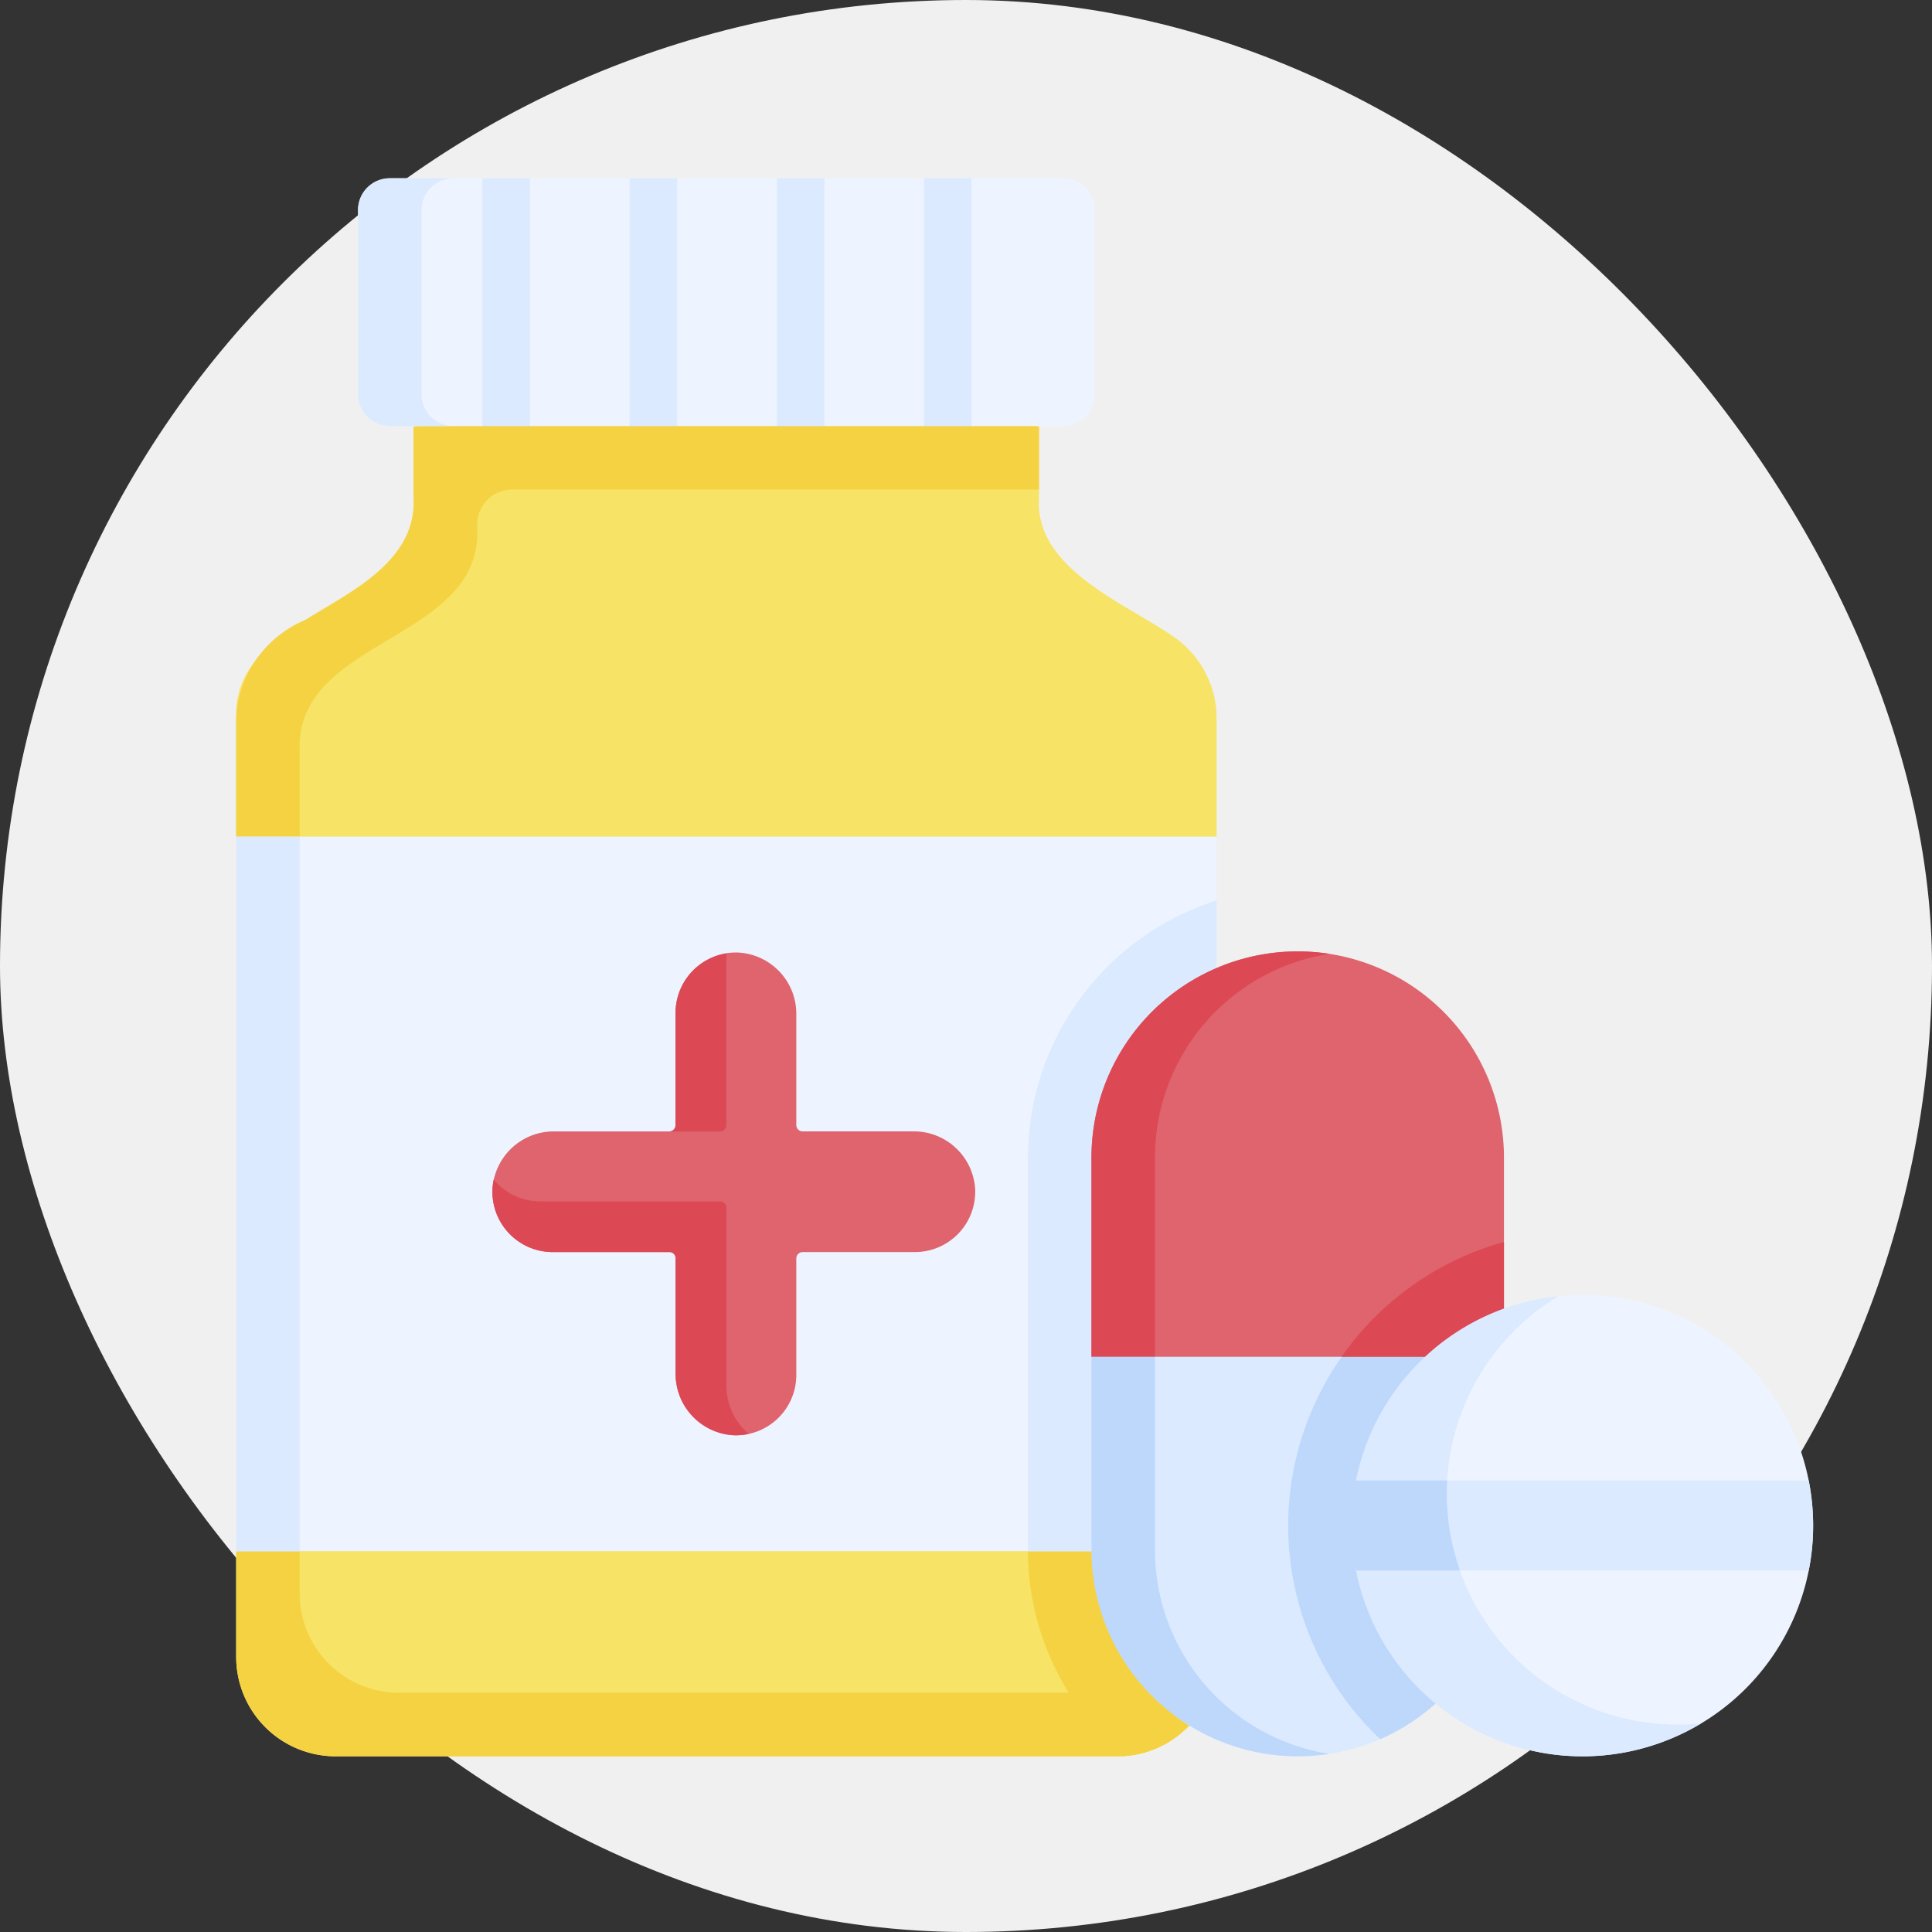 <svg xmlns="http://www.w3.org/2000/svg" width="65" height="65" viewBox="0 0 65 65">
  <rect x="0" y="0" width="65" height="65" fill="#333333" stroke="none"/>
  <g id="Grupo_25041" data-name="Grupo 25041" transform="translate(-709 -8445)">
    <rect id="Rectángulo_5787" data-name="Rectángulo 5787" width="65" height="65" rx="32.5" transform="translate(709 8445)" fill="#f0f0f0"/>
    <g id="Grupo_25020" data-name="Grupo 25020" transform="translate(716.902 8450.998)">
      <path id="Trazado_12320" data-name="Trazado 12320" d="M31.741,69.146c-1.585-1.082-4.585-2.249-4.41-4.614V62.154l-10.268-2.13L6.294,62.154v2.378C6.435,68.31.178,68.2.32,71.975v3.974l2.62,13.676L.32,99.99v3.562a3.339,3.339,0,0,0,3.339,3.339H29.966a3.339,3.339,0,0,0,3.339-3.339L31.522,85.807l1.783-9.858V71.975A3.339,3.339,0,0,0,31.741,69.146Z" transform="translate(-0.276 -53.8)" fill="#f7e365"/>
      <g id="Grupo_25018" data-name="Grupo 25018" transform="translate(0.042 6.225)">
        <path id="Trazado_12321" data-name="Trazado 12321" d="M8.441,65.6v-.152a1.175,1.175,0,0,1,1.175-1.175H27.342V62.158l-10.269-2.13L6.3,62.158v2.378c.13,2.113-2.107,3.185-3.618,4.117h0A3.782,3.782,0,0,0,.331,71.978v3.974l2.136,8.862V73.046c-.142-3.778,6.115-3.664,5.974-7.442Z" transform="translate(-0.33 -60.028)" fill="#f4d242"/>
        <path id="Trazado_12322" data-name="Trazado 12322" d="M32.121,361.9H5.813a3.338,3.338,0,0,1-3.338-3.339V346.921L.339,357.137V360.7a3.359,3.359,0,0,0,3.338,3.339H29.985a3.338,3.338,0,0,0,3.174-2.3A3.33,3.33,0,0,1,32.121,361.9Z" transform="translate(-0.337 -317.172)" fill="#f4d242"/>
        <path id="Trazado_12323" data-name="Trazado 12323" d="M20.947,299.061v4.963l.556-2.658Z" transform="translate(-18.809 -274.275)" fill="#f4d242"/>
      </g>
      <path id="Trazado_12324" data-name="Trazado 12324" d="M33.029,237.64H.009l1.1-11.75L.009,213.6h33.02Z" transform="translate(0 -191.45)" fill="#edf4ff"/>
      <path id="Trazado_12325" data-name="Trazado 12325" d="M.344,213.6H2.48v24.041H.344Z" transform="translate(-0.3 -191.446)" fill="#dbeaff"/>
      <path id="Trazado_12326" data-name="Trazado 12326" d="M97.639,257.22H93.918a.214.214,0,0,1-.214-.214v-3.721a2.065,2.065,0,0,0-1.961-2.082,2.03,2.03,0,0,0-2.1,2.029v3.775a.214.214,0,0,1-.214.214H85.563a2.065,2.065,0,0,0-2.082,1.961,2.03,2.03,0,0,0,2.029,2.1h4.133v4.08a2.065,2.065,0,0,0,1.961,2.082,2.03,2.03,0,0,0,2.1-2.029v-3.92a.214.214,0,0,1,.214-.214h3.775a2.03,2.03,0,0,0,2.029-2.1,2.065,2.065,0,0,0-2.082-1.961Z" transform="translate(-74.815 -225.154)" fill="#df646e"/>
      <path id="Trazado_12327" data-name="Trazado 12327" d="M92.1,333.423a2.036,2.036,0,0,1-.519.044,2.072,2.072,0,0,1-1.939-2.092v-3.856a.214.214,0,0,0-.214-.214H85.51a2.031,2.031,0,0,1-2.029-2.122,1.947,1.947,0,0,1,.041-.318,2.025,2.025,0,0,0,1.561.732h6.056a.214.214,0,0,1,.214.214V331.8a2.123,2.123,0,0,0,.749,1.621Z" transform="translate(-74.815 -291.178)" fill="#dc4955"/>
      <path id="Trazado_12328" data-name="Trazado 12328" d="M142.8,251.413a2,2,0,0,0-.022.3V257.2a.214.214,0,0,1-.214.214h-1.709a.214.214,0,0,0,.214-.214v-3.775a2.034,2.034,0,0,1,.9-1.682,0,0,0,0,1,0,0,2.023,2.023,0,0,1,.835-.325Z" transform="translate(-126.245 -225.343)" fill="#dc4955"/>
      <path id="Trazado_12329" data-name="Trazado 12329" d="M263.583,449.007a3.338,3.338,0,0,1-3.121,3.332,9.056,9.056,0,0,1-3.225-6.893h5.988Z" transform="translate(-230.555 -399.255)" fill="#f4d242"/>
      <path id="Trazado_12330" data-name="Trazado 12330" d="M263.583,234.291v21.9h-6.346v-13.24a9.092,9.092,0,0,1,5.933-8.515Q263.373,234.357,263.583,234.291Z" transform="translate(-230.555 -209.996)" fill="#dbeaff"/>
      <path id="Trazado_12331" data-name="Trazado 12331" d="M291.719,370.691v6.5a6.941,6.941,0,0,1-10.63,5.878c-1.952-1.228-2.212-3.272-2.212-5.749l-1.037-6.628,6.939-1.354Z" transform="translate(-249.022 -331.038)" fill="#dbeaff"/>
      <path id="Trazado_12332" data-name="Trazado 12332" d="M291.719,257.785v6.7H277.841v-6.7a6.939,6.939,0,1,1,13.878,0Z" transform="translate(-249.022 -224.835)" fill="#df646e"/>
      <path id="Trazado_12333" data-name="Trazado 12333" d="M285.848,384.047a6.942,6.942,0,0,1-8.007-6.857v-6.5l1.037-1.354,1.1,1.354v6.5A6.94,6.94,0,0,0,285.848,384.047Z" transform="translate(-249.022 -331.039)" fill="#bed8fb"/>
      <path id="Trazado_12334" data-name="Trazado 12334" d="M285.848,250.928a6.94,6.94,0,0,0-5.871,6.857v6.7h-2.136v-6.7a6.942,6.942,0,0,1,8.007-6.857Z" transform="translate(-249.022 -224.835)" fill="#dc4955"/>
      <path id="Trazado_12335" data-name="Trazado 12335" d="M364.414,345.106v3.867h-5.468A9.924,9.924,0,0,1,364.414,345.106Z" transform="translate(-321.717 -309.321)" fill="#dc4955"/>
      <path id="Trazado_12336" data-name="Trazado 12336" d="M348.911,382.4v6.5a6.94,6.94,0,0,1-4.164,6.362,9.88,9.88,0,0,1-1.3-12.861Z" transform="translate(-306.214 -342.746)" fill="#bed8fb"/>
      <path id="Trazado_12337" data-name="Trazado 12337" d="M374.349,377.787c-4.288,0-7.263-3.476-7.263-7.763s2.975-7.763,7.263-7.763a7.763,7.763,0,1,1,0,15.527Z" transform="translate(-329.013 -324.696)" fill="#edf4ff"/>
      <path id="Trazado_12338" data-name="Trazado 12338" d="M375.211,377.028a7.765,7.765,0,0,1-11.615-5.14c-.1-.49.6-1,.6-1.514s-.7-1.024-.6-1.514a7.768,7.768,0,0,1,6.819-6.208,7.764,7.764,0,0,0,4.8,14.377Z" transform="translate(-325.877 -325.046)" fill="#dbeaff"/>
      <path id="Trazado_12339" data-name="Trazado 12339" d="M378.941,424.039a7.686,7.686,0,0,1-.148,1.514h-15.23c-.1-.487.353-1,.353-1.514s-.451-1.027-.353-1.514h15.23a7.784,7.784,0,0,1,.148,1.515Z" transform="translate(-325.843 -378.711)" fill="#dbeaff"/>
      <path id="Trazado_12340" data-name="Trazado 12340" d="M365.9,425.552h-3.5a7.8,7.8,0,0,1,0-3.028h3.069c-.008.148-.013.3-.013.446A7.74,7.74,0,0,0,365.9,425.552Z" transform="translate(-324.682 -378.711)" fill="#bed8fb"/>
      <path id="Trazado_12341" data-name="Trazado 12341" d="M63.6,8.337H60.528l-.773-.695-.83.695H55.574L54.8,7.642l-.83.695H50.621l-.645-.695-.958.695h-3.35l-.875-.695-.728.695H40.95a1.068,1.068,0,0,1-1.068-1.068v-6.2A1.068,1.068,0,0,1,40.95,0h3.116l.779.606L45.669,0h3.35L49.8.606,50.621,0h3.351l.779.606L55.574,0h3.351L59.7.606,60.528,0H63.6a1.068,1.068,0,0,1,1.068,1.068v6.2A1.068,1.068,0,0,1,63.6,8.337Z" transform="translate(-35.738)" fill="#edf4ff"/>
      <g id="Grupo_25019" data-name="Grupo 25019" transform="translate(4.144)">
        <path id="Trazado_12342" data-name="Trazado 12342" d="M42.018,1.068v6.2a1.069,1.069,0,0,0,1.068,1.068H40.95a1.069,1.069,0,0,1-1.068-1.068v-6.2A1.069,1.069,0,0,1,40.95,0h2.136A1.069,1.069,0,0,0,42.018,1.068Z" transform="translate(-39.882)" fill="#dbeaff"/>
        <path id="Trazado_12343" data-name="Trazado 12343" d="M80.234,0h1.6V8.338h-1.6Z" transform="translate(-76.05)" fill="#dbeaff"/>
        <path id="Trazado_12344" data-name="Trazado 12344" d="M127.992,0h1.6V8.338h-1.6Z" transform="translate(-118.856)" fill="#dbeaff"/>
        <path id="Trazado_12345" data-name="Trazado 12345" d="M175.761,0h1.6V8.338h-1.6Z" transform="translate(-161.671)" fill="#dbeaff"/>
        <path id="Trazado_12346" data-name="Trazado 12346" d="M223.53,0h1.6V8.338h-1.6Z" transform="translate(-204.487)" fill="#dbeaff"/>
      </g>
    </g>
  </g>
</svg>
